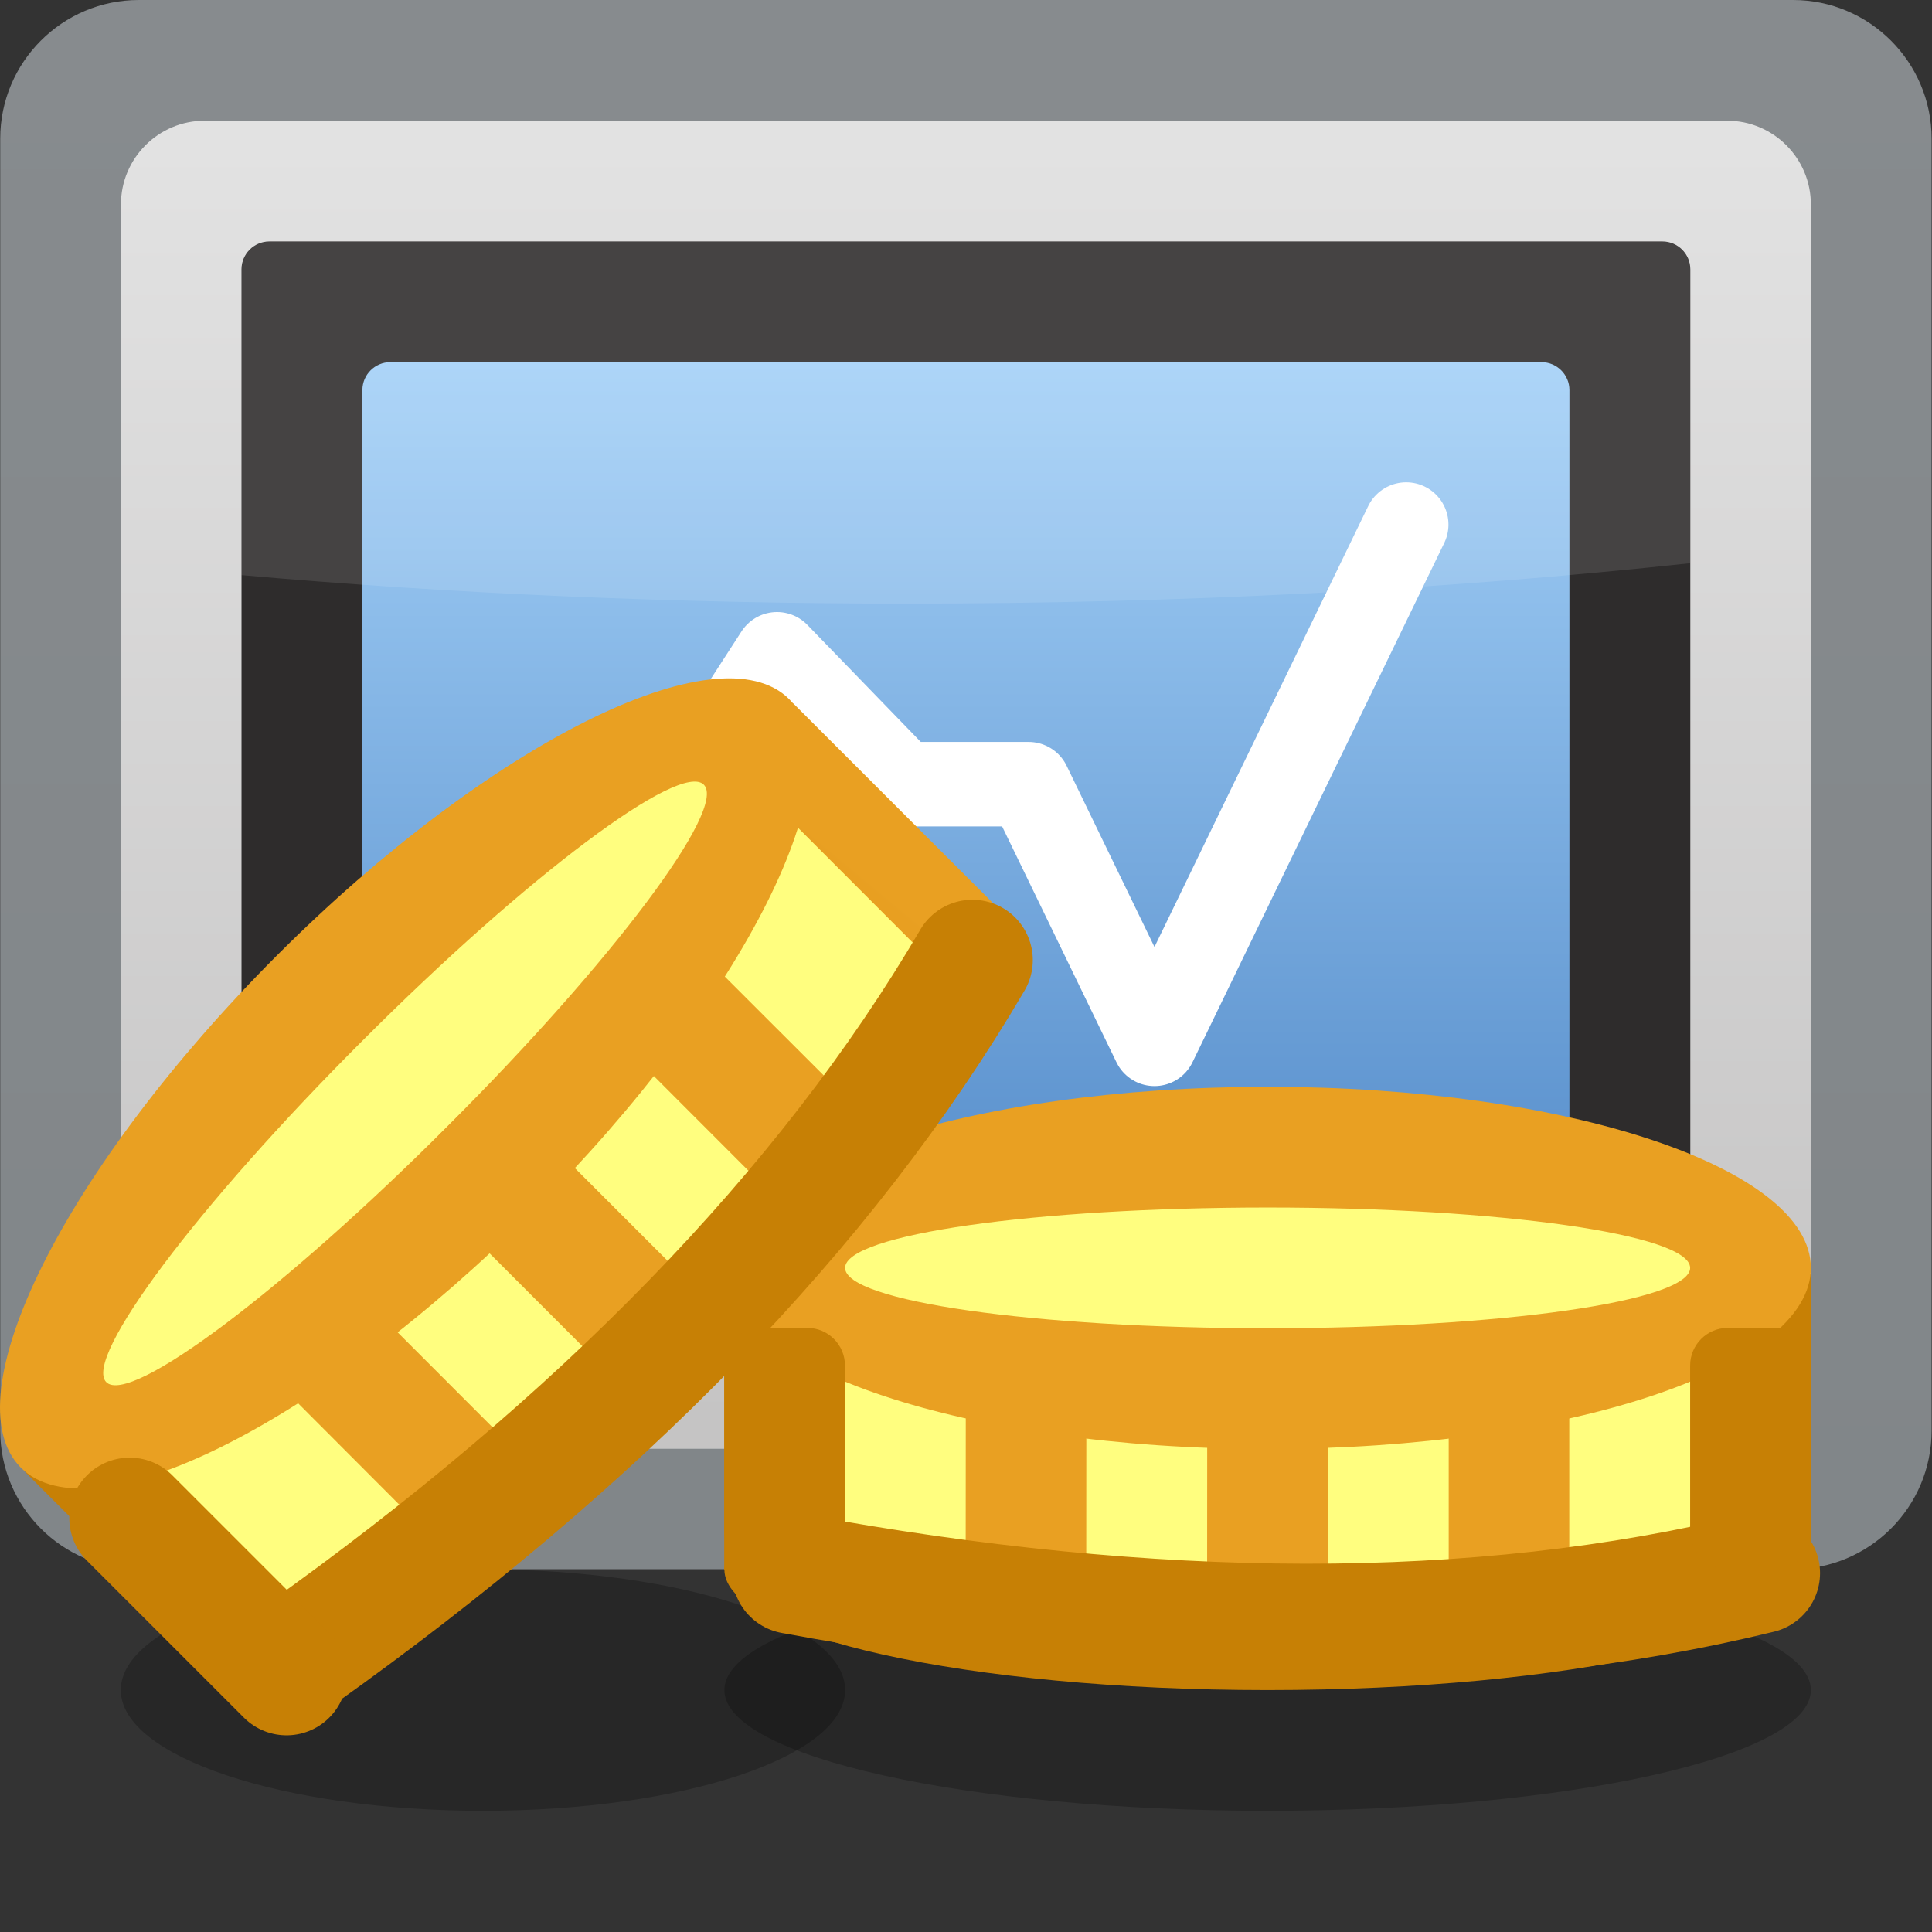 <?xml version="1.0" encoding="UTF-8" standalone="no"?>
<!-- Created with Inkscape (http://www.inkscape.org/) -->

<svg
   xmlns:dc="http://purl.org/dc/elements/1.1/"
   xmlns:cc="http://creativecommons.org/ns#"
   xmlns:rdf="http://www.w3.org/1999/02/22-rdf-syntax-ns#"
   xmlns:svg="http://www.w3.org/2000/svg"
   xmlns="http://www.w3.org/2000/svg"
   xmlns:sodipodi="http://sodipodi.sourceforge.net/DTD/sodipodi-0.dtd"
   xmlns:inkscape="http://www.inkscape.org/namespaces/inkscape"
   width="16"
   height="16"
   id="svg2"
   version="1.1"
   inkscape:version="0.48.3.1 r9886"
   sodipodi:docname="16.svg">
  <rect width="100%" height="100%" fill="#333333" stroke="none"/>
  <defs
     id="defs4">
    <linearGradient
       gradientTransform="translate(1.5,2.25)"
       y2="4.5"
       x2="3.75"
       y1="0"
       x1="0"
       gradientUnits="userSpaceOnUse"
       id="LinearGradient_3-78">
      <stop
         id="stop32005"
         stop-color="#c78005"
         offset="0" />
      <stop
         id="stop32007"
         stop-color="#e9a022"
         offset="1" />
    </linearGradient>
    <linearGradient
       gradientTransform="matrix(0,-1,1,0,6,9.75)"
       y2="0"
       x2="5.25"
       y1="0"
       x1="0"
       gradientUnits="userSpaceOnUse"
       id="LinearGradient_2-68">
      <stop
         id="stop32000"
         stop-color="#a3d0f7"
         offset="0" />
      <stop
         id="stop32002"
         stop-color="#588fcc"
         offset="1" />
    </linearGradient>
    <linearGradient
       gradientTransform="matrix(0,-1,1,0,4.92,11.098)"
       y2="0"
       x2="7.944"
       y1="0"
       x1="0"
       gradientUnits="userSpaceOnUse"
       id="LinearGradient_1-648">
      <stop
         id="stop31995"
         stop-color="#e2e2e2"
         offset="0" />
      <stop
         id="stop31997"
         stop-color="#c5c4c4"
         offset="1" />
    </linearGradient>
    <linearGradient
       gradientTransform="matrix(0,-1,1,0,4.781,11.912)"
       y2="0"
       x2="9.573"
       y1="0"
       x1="0"
       gradientUnits="userSpaceOnUse"
       id="LinearGradient-75">
      <stop
         id="stop31990"
         stop-color="#878b8e"
         offset="0" />
      <stop
         id="stop31992"
         stop-color="#818689"
         offset="1" />
    </linearGradient>
  </defs>
  <sodipodi:namedview
     id="base"
     pagecolor="#ffffff"
     bordercolor="#666666"
     borderopacity="1.0"
     inkscape:pageopacity="0.0"
     inkscape:pageshadow="2"
     inkscape:zoom="25.663435"
     inkscape:cx="9.0793376"
     inkscape:cy="7.717437"
     inkscape:document-units="px"
     inkscape:current-layer="layer1"
     showgrid="false"
     inkscape:snap-page="true"
     inkscape:snap-grids="false"
     inkscape:snap-to-guides="false"
     inkscape:window-width="995"
     inkscape:window-height="665"
     inkscape:window-x="386"
     inkscape:window-y="256"
     inkscape:window-maximized="0">
    <inkscape:grid
       type="xygrid"
       id="grid11920"
       empspacing="5"
       visible="true"
       enabled="true"
       snapvisiblegridlinesonly="true" />
  </sodipodi:namedview>
  <g
     inkscape:label="Layer 1"
     inkscape:groupmode="layer"
     id="layer1"
     transform="translate(0,-1036.362)">
    <g
       style="fill-rule:evenodd;stroke-width:0.501;stroke-linejoin:bevel;overflow:visible"
       id="g32140"
       transform="matrix(1.333,0,0,1.333,5.8668348e-4,1036.362)">
      <g
         transform="scale(1,-1)"
         font-size="16"
         id="Document"
         style="font-size:16px;fill:none;stroke:#000000;font-family:Times New Roman">
        <g
           transform="translate(0,-12)"
           id="Spread">
          <g
             id="MouseOff">
            <g
               id="Group">
              <g
                 id="Group_1">
                <g
                   id="Group_2">
                  <g
                     id="Group_3">
                    <g
                       id="Group_4">
                      <g
                         id="Group_5"
                         style="stroke:none">
                        <path
                           style="fill:url(#LinearGradient-75);stroke-width:0.041;marker-start:none;marker-end:none"
                           id="path32018"
                           stroke-miterlimit="79.84"
                           d="m 0.001,11.139 0,-8.027 c 0,-0.475 0.386,-0.861 0.861,-0.861 l 10.277,0 C 11.614,2.251 12,2.637 12,3.112 l 0,8.027 C 12,11.614 11.614,12 11.139,12 L 0.862,12 C 0.387,12 0.001,11.614 0.001,11.139 z"
                           inkscape:connector-curvature="0" />
                        <path
                           style="fill:url(#LinearGradient_1-648);stroke-width:0.041;marker-start:none;marker-end:none"
                           id="path32020"
                           stroke-miterlimit="79.84"
                           d="m 0.751,10.73 0,-7.211 c 0,-0.287 0.233,-0.52 0.52,-0.52 l 9.459,0 c 0.287,0 0.52,0.233 0.52,0.52 l 0,7.211 c 0,0.287 -0.233,0.52 -0.52,0.52 l -9.459,0 c -0.287,0 -0.52,-0.233 -0.52,-0.52 z"
                           inkscape:connector-curvature="0" />
                        <path
                           id="path32022"
                           stroke-miterlimit="79.84"
                           d="m 1.5,10.327 0,-6.403 C 1.5,3.829 1.578,3.751 1.673,3.751 l 8.655,0 c 0.095,0 0.173,0.078 0.173,0.173 l 0,6.403 c 0,0.095 -0.078,0.173 -0.173,0.173 l -8.655,0 C 1.578,10.5 1.5,10.422 1.5,10.327 z"
                           inkscape:connector-curvature="0"
                           style="fill:#2e2c2c;stroke-width:0.041;marker-start:none;marker-end:none" />
                        <path
                           style="fill:url(#LinearGradient_2-68);stroke-width:0.041;marker-start:none;marker-end:none"
                           id="path32024"
                           stroke-miterlimit="79.84"
                           d="m 2.251,9.577 0,-4.903 c 0,-0.095 0.078,-0.173 0.173,-0.173 l 7.153,0 c 0.095,0 0.173,0.078 0.173,0.173 l 0,4.903 C 9.75,9.672 9.672,9.75 9.577,9.75 l -7.153,0 C 2.329,9.75 2.251,9.672 2.251,9.577 z"
                           inkscape:connector-curvature="0" />
                        <path
                           id="path32026"
                           stroke-miterlimit="79.84"
                           d="m 1.5,8.427 10e-4,1.9 c 0,0.095 0.078,0.173 0.174,0.173 l 8.652,0 c 0.094,0 0.173,-0.078 0.173,-0.173 l 0,-1.826 C 8.987,8.338 7.344,8.25 5.626,8.25 4.186,8.25 2.801,8.312 1.5,8.427 z"
                           inkscape:connector-curvature="0"
                           style="fill:#ffffff;fill-opacity:0.11;stroke-width:0.077;marker-start:none;marker-end:none" />
                      </g>
                      <path
                         id="path32028"
                         stroke-miterlimit="79.84"
                         d="m 3.263,5.515 1.564,2.42 0.782,-0.807 0.781,0 0.782,-1.613 1.564,3.226"
                         inkscape:connector-curvature="0"
                         style="fill:none;stroke:#ffffff;stroke-width:0.525;stroke-linecap:round;stroke-linejoin:round;stroke-miterlimit:79.84" />
                    </g>
                    <path
                       id="path32030"
                       stroke-miterlimit="79.84"
                       d="M 7.875,2.25 C 9.738,2.25 11.25,1.914 11.25,1.5 11.25,1.086 9.738,0.75 7.875,0.75 6.012,0.75 4.5,1.086 4.5,1.5 c 0,0.414 1.512,0.75 3.375,0.75 z"
                       inkscape:connector-curvature="0"
                       style="fill:#000000;fill-opacity:0.235;stroke:none;stroke-width:0.001;marker-start:none;marker-end:none" />
                    <path
                       id="path32032"
                       stroke-miterlimit="79.84"
                       d="M 3,2.25 C 4.242,2.25 5.25,1.914 5.25,1.5 5.25,1.086 4.242,0.75 3,0.75 1.758,0.75 0.75,1.086 0.75,1.5 0.75,1.914 1.758,2.25 3,2.25 z"
                       inkscape:connector-curvature="0"
                       style="fill:#000000;fill-opacity:0.235;stroke:none;stroke-width:0.001;marker-start:none;marker-end:none" />
                    <g
                       stroke-miterlimit="79.84"
                       id="Group_6"
                       style="stroke:none">
                      <path
                         id="path32035"
                         d="M 7.875,2.998 C 9.738,2.998 11.25,2.662 11.25,2.249 11.25,1.836 9.738,1.5 7.875,1.5 6.012,1.5 4.5,1.836 4.5,2.249 c 0,0.413 1.512,0.749 3.375,0.749 z"
                         inkscape:connector-curvature="0"
                         style="fill:#c78005;marker-start:none;marker-end:none" />
                      <path
                         id="path32037"
                         d="m 4.499,4.087 0,-1.839 6.751,0 0,1.839 -6.751,0 z"
                         inkscape:connector-curvature="0"
                         style="fill:#c78005;marker-start:none;marker-end:none" />
                      <path
                         id="path32039"
                         d="M 5.876,2.177 C 5.606,2.225 5.384,2.279 5.216,2.336 5.171,2.351 5.132,2.365 5.1,2.379 l -0.077,0.034 0.001,1.561 5.7,0 0,-1.56 -0.078,-0.035 C 10.614,2.365 10.576,2.351 10.531,2.336 10.363,2.279 10.141,2.225 9.871,2.177 9.332,2.083 8.638,2.025 7.875,2.025 7.11,2.025 6.415,2.083 5.876,2.177 z"
                         inkscape:connector-curvature="0"
                         style="fill:#fffe7f;marker-start:none;marker-end:none" />
                      <path
                         id="path32041"
                         d="M 7.875,5.248 C 9.738,5.248 11.25,4.744 11.25,4.123 11.25,3.502 9.738,2.998 7.875,2.998 6.012,2.998 4.5,3.502 4.5,4.123 4.5,4.744 6.012,5.248 7.875,5.248 z"
                         inkscape:connector-curvature="0"
                         style="fill:#e9a022;marker-start:none;marker-end:none" />
                      <path
                         id="path32043"
                         d="M 7.875,4.498 C 9.324,4.498 10.5,4.33 10.5,4.123 10.5,3.916 9.324,3.748 7.875,3.748 6.426,3.748 5.25,3.916 5.25,4.123 c 0,0.207 1.176,0.375 2.625,0.375 z"
                         inkscape:connector-curvature="0"
                         style="fill:#fffe7f;marker-start:none;marker-end:none" />
                      <g
                         id="Group_7"
                         style="fill:#e9a022">
                        <path
                           id="path32046"
                           d="M 5.999,2.156 6,3.747 6.749,3.747 6.748,2.069 C 6.478,2.091 6.226,2.12 5.999,2.156 z"
                           inkscape:connector-curvature="0"
                           style="marker-start:none;marker-end:none" />
                        <path
                           id="path32048"
                           d="m 7.499,2.029 0.001,1.718 0.749,0 0,-1.718 C 8.127,2.026 8.001,2.025 7.875,2.025 7.747,2.025 7.622,2.026 7.499,2.029 z"
                           inkscape:connector-curvature="0"
                           style="marker-start:none;marker-end:none" />
                        <path
                           id="path32050"
                           d="m 9,2.069 0,1.679 0.749,0 0,-1.592 C 9.521,2.12 9.27,2.091 9,2.069 z"
                           inkscape:connector-curvature="0"
                           style="marker-start:none;marker-end:none" />
                      </g>
                    </g>
                    <g
                       stroke-miterlimit="79.84"
                       id="Group_8"
                       style="stroke:none">
                      <path
                         id="path32053"
                         d="M 3.312,4.474 C 4.629,5.792 5.936,6.623 6.228,6.331 6.52,6.039 5.687,4.731 4.37,3.414 3.053,2.096 1.746,1.265 1.454,1.557 1.162,1.849 1.995,3.157 3.312,4.474 z"
                         inkscape:connector-curvature="0"
                         style="fill:#c78005;marker-start:none;marker-end:none" />
                      <path
                         style="fill:url(#LinearGradient_3-78);marker-start:none;marker-end:none"
                         id="path32055"
                         d="M 0.154,2.857 1.454,1.556 6.228,6.33 4.928,7.63 0.154,2.857 z"
                         inkscape:connector-curvature="0" />
                      <path
                         id="path32057"
                         d="M 2.479,2.48 C 2.254,2.323 2.059,2.204 1.899,2.126 1.857,2.104 1.82,2.087 1.787,2.074 L 1.709,2.044 0.605,3.148 4.636,7.179 5.739,6.075 5.709,5.996 C 5.696,5.963 5.679,5.926 5.658,5.884 5.579,5.725 5.46,5.53 5.303,5.305 4.989,4.857 4.539,4.325 4,3.786 3.459,3.245 2.926,2.794 2.479,2.48 z"
                         inkscape:connector-curvature="0"
                         style="fill:#fffe7f;marker-start:none;marker-end:none" />
                      <path
                         id="path32059"
                         d="M 1.721,6.065 C 3.039,7.383 4.464,8.095 4.903,7.656 5.342,7.217 4.628,5.79 3.311,4.473 1.993,3.155 0.568,2.443 0.129,2.882 -0.31,3.321 0.404,4.748 1.721,6.065 z"
                         inkscape:connector-curvature="0"
                         style="fill:#e9a022;marker-start:none;marker-end:none" />
                      <path
                         id="path32061"
                         d="M 2.251,5.534 C 3.275,6.559 4.226,7.272 4.372,7.125 4.519,6.979 3.806,6.028 2.781,5.004 1.757,3.979 0.806,3.266 0.66,3.413 0.513,3.559 1.226,4.51 2.251,5.534 z"
                         inkscape:connector-curvature="0"
                         style="fill:#fffe7f;marker-start:none;marker-end:none" />
                      <g
                         id="Group_9"
                         style="fill:#e9a022">
                        <path
                           id="path32064"
                           d="M 2.58,2.552 1.456,3.678 1.986,4.207 3.172,3.02 C 2.965,2.845 2.766,2.687 2.58,2.552 z"
                           inkscape:connector-curvature="0"
                           style="marker-start:none;marker-end:none" />
                        <path
                           id="path32066"
                           d="M 3.731,3.523 2.517,4.738 3.046,5.268 4.261,4.053 C 4.177,3.965 4.089,3.875 4,3.786 3.909,3.695 3.82,3.608 3.731,3.523 z"
                           inkscape:connector-curvature="0"
                           style="marker-start:none;marker-end:none" />
                        <path
                           id="path32068"
                           d="M 4.764,4.612 3.577,5.8 4.106,6.329 5.232,5.204 C 5.096,5.017 4.939,4.819 4.764,4.612 z"
                           inkscape:connector-curvature="0"
                           style="marker-start:none;marker-end:none" />
                      </g>
                    </g>
                  </g>
                  <path
                     id="path32070"
                     stroke-miterlimit="79.84"
                     d="M 1.86,1.718 C 3.714,3.036 5.128,4.479 6.041,6.035"
                     inkscape:connector-curvature="0"
                     style="fill:none;stroke:#c78005;stroke-width:0.75;stroke-linecap:round;stroke-linejoin:round;stroke-miterlimit:79.84" />
                  <path
                     id="path32072"
                     stroke-miterlimit="79.84"
                     d="M 4.923,2.224 C 7.159,1.811 9.179,1.799 10.932,2.227"
                     inkscape:connector-curvature="0"
                     style="fill:none;stroke:#c78005;stroke-width:0.75;stroke-linecap:round;stroke-linejoin:round;stroke-miterlimit:79.84" />
                </g>
                <path
                   id="path32074"
                   stroke-miterlimit="79.84"
                   d="m 4.5,3.517 0,-1.035 C 4.5,2.354 4.605,2.249 4.733,2.249 l 0.283,0 c 0.128,0 0.233,0.105 0.233,0.233 l 0,1.035 c 0,0.128 -0.105,0.233 -0.233,0.233 l -0.283,0 C 4.605,3.75 4.5,3.645 4.5,3.517 z"
                   inkscape:connector-curvature="0"
                   style="fill:#c78005;stroke:none;stroke-width:0.5;marker-start:none;marker-end:none" />
                <path
                   id="path32076"
                   stroke-miterlimit="79.84"
                   d="m 10.5,3.517 0,-1.035 c 0,-0.128 0.105,-0.233 0.233,-0.233 l 0.283,0 c 0.128,0 0.233,0.105 0.233,0.233 l 0,1.035 c 0,0.128 -0.105,0.233 -0.233,0.233 l -0.283,0 C 10.605,3.75 10.5,3.645 10.5,3.517 z"
                   inkscape:connector-curvature="0"
                   style="fill:#c78005;stroke:none;stroke-width:0.5;marker-start:none;marker-end:none" />
              </g>
              <path
                 id="path32078"
                 stroke-miterlimit="79.84"
                 d="M 0.805,2.569 1.78,1.594"
                 inkscape:connector-curvature="0"
                 style="fill:none;stroke:#c78005;stroke-width:0.75;stroke-linecap:round;stroke-linejoin:round;stroke-miterlimit:79.84" />
            </g>
          </g>
        </g>
      </g>
    </g>
  </g>
</svg>
